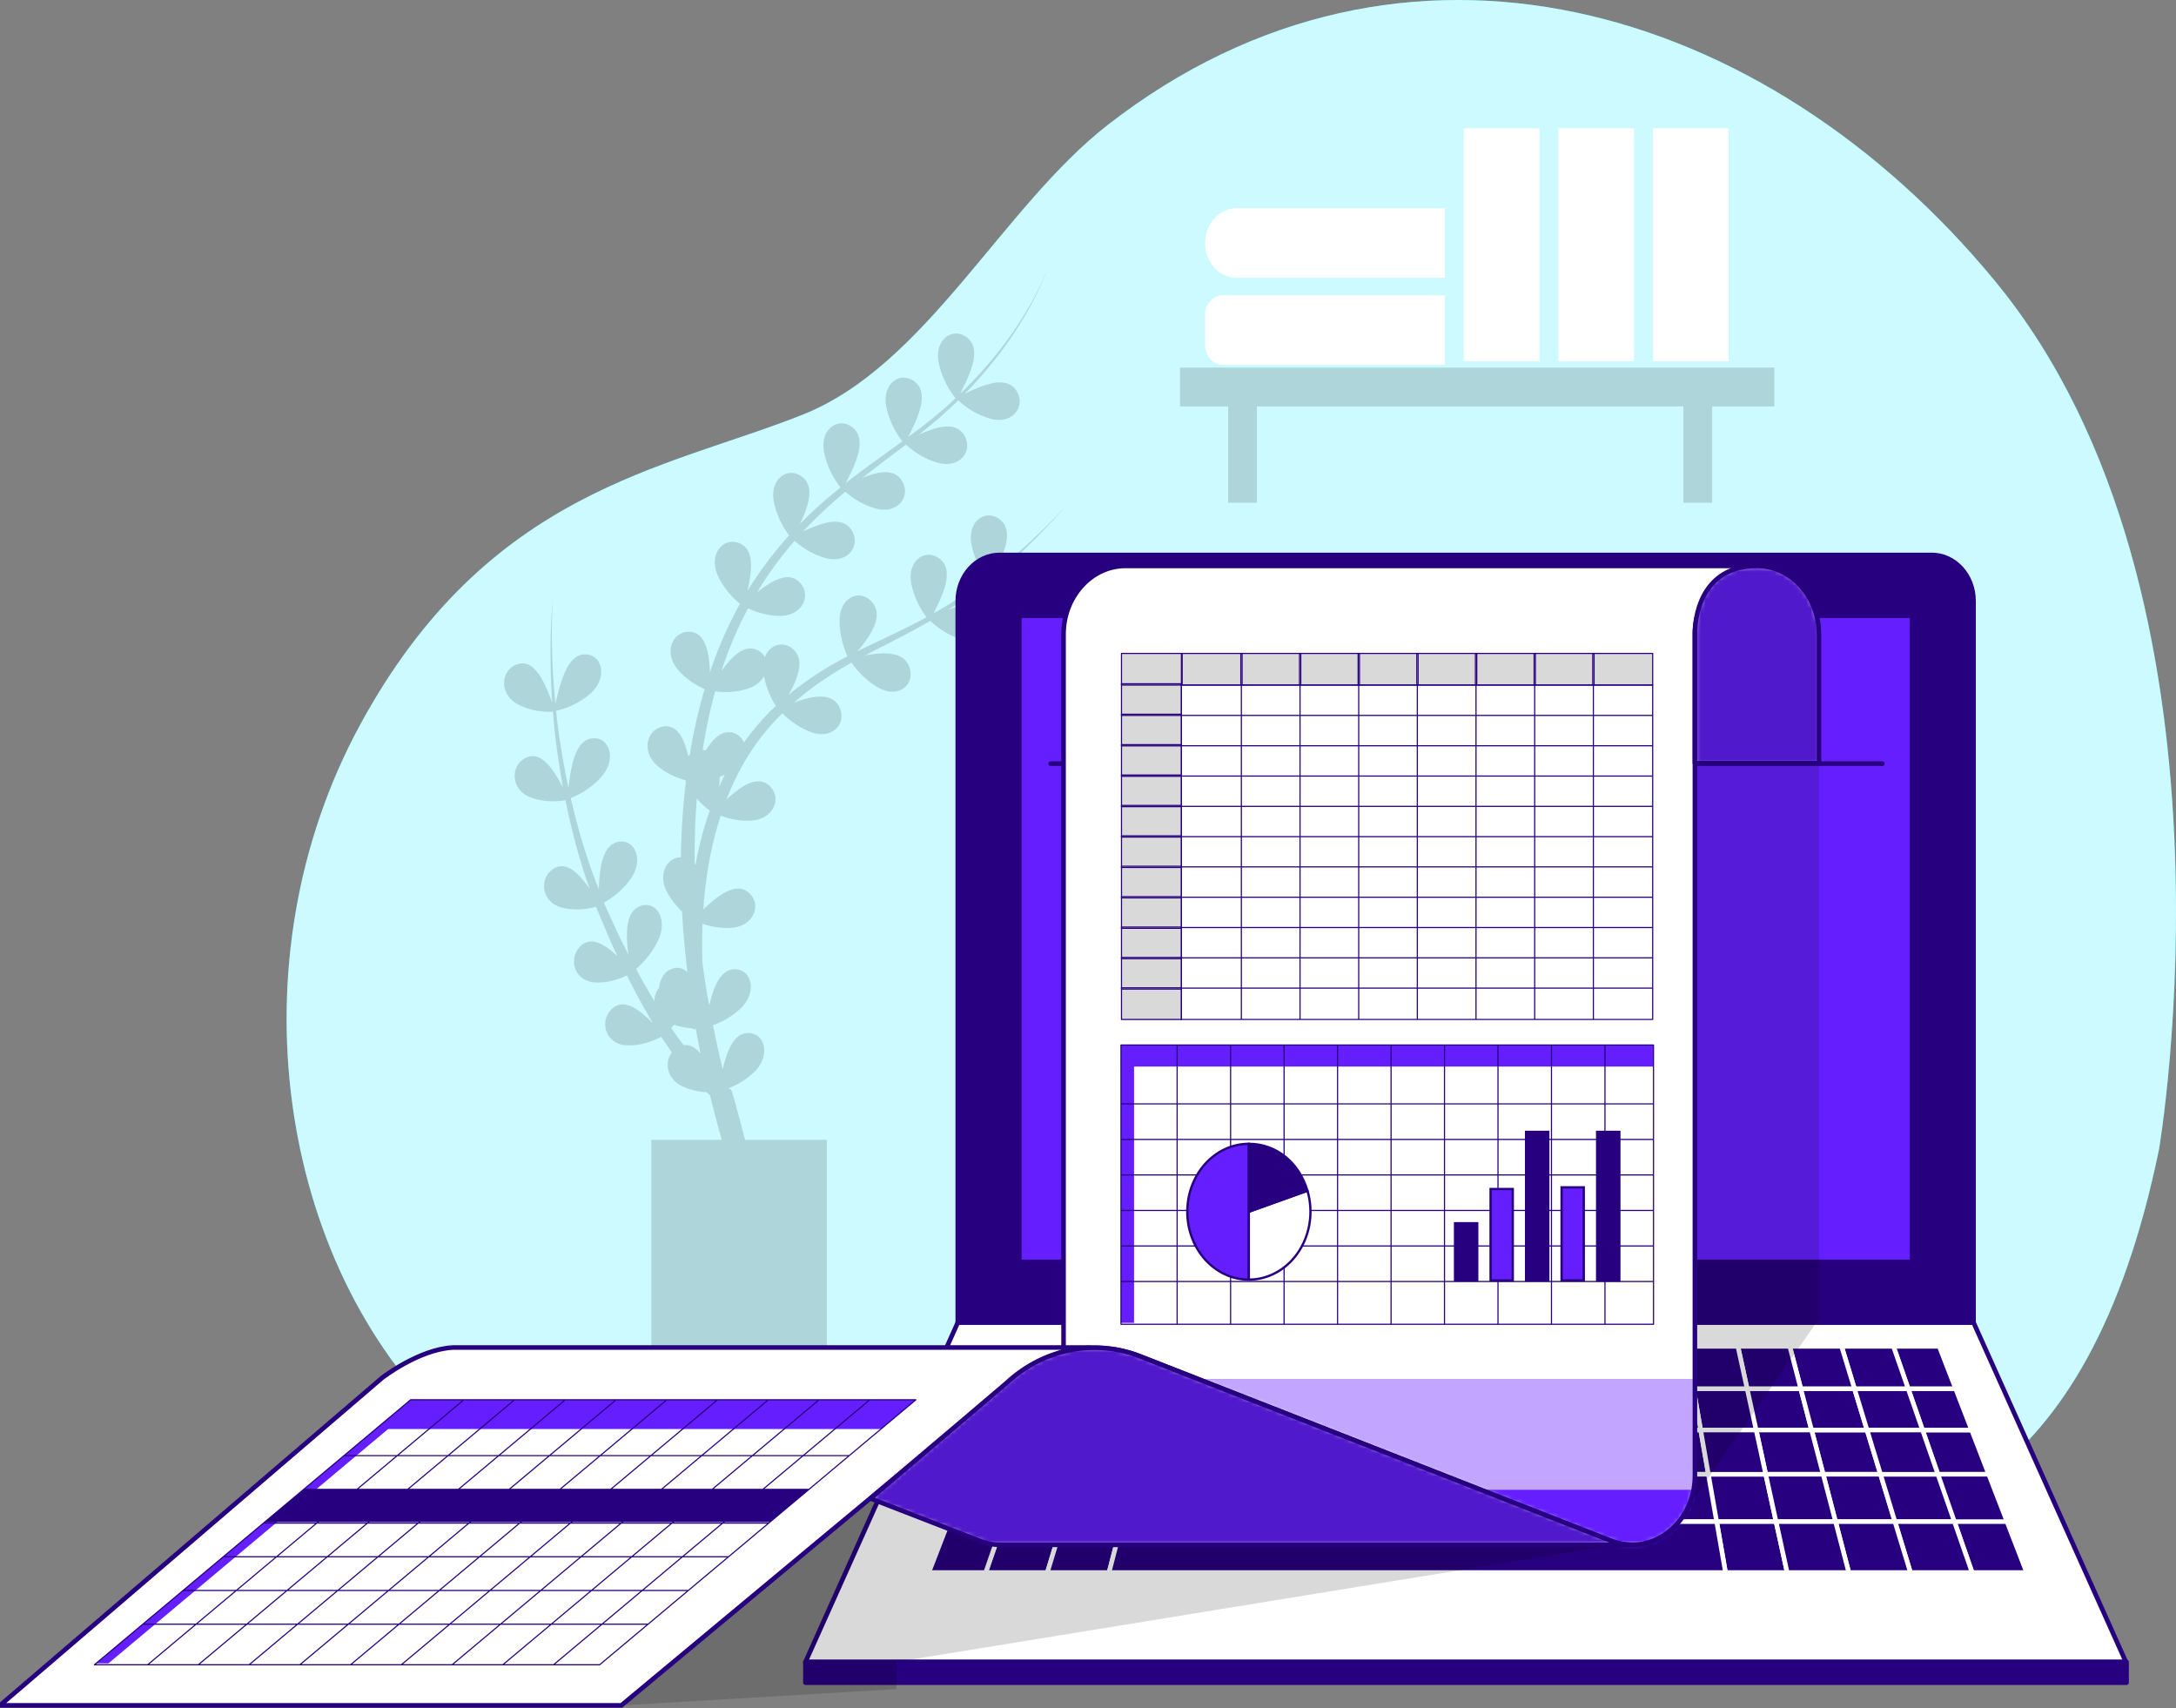 <svg xmlns="http://www.w3.org/2000/svg" width="474" height="372" fill="none" viewBox="0 0 474 372">
  <rect x="0" y="0" width="474" height="372" fill="#808080" stroke="none"/>
  <g clip-path="url(#a)">
    <path fill="#00E5FF" d="M470.282 250.428s20.741-120.755-35.752-189.271c-49.868-60.474-128.823-84-193.177-33.986-22.936 17.821-39.617 52.42-66.405 63.105-30.034 11.991-68.651 16.267-96.542 67.655-27.892 51.387-17.877 117.328 19.308 152.437 37.185 35.109 102.261.851 160.897-1.713 58.636-2.563 180.916 90.785 211.671-58.239v.012Z"/>
    <path fill="#fff" d="M470.282 250.428s20.741-120.755-35.752-189.271c-49.868-60.474-128.823-84-193.177-33.986-22.936 17.821-39.617 52.42-66.405 63.105-30.034 11.991-68.651 16.267-96.542 67.655-27.892 51.387-17.877 117.328 19.308 152.437 37.185 35.109 102.261.851 160.897-1.713 58.636-2.563 180.916 90.785 211.671-58.239v.012Z" opacity=".8"/>
    <path fill="#fff" d="M266.402 64.307h48.317v15.154h-48.317c-2.153 0-3.903-1.93-3.903-4.304v-6.554c0-2.374 1.75-4.304 3.903-4.304v.008Zm48.317-18.95H269.37c-3.797 0-6.871 3.39-6.871 7.578 0 4.187 3.074 7.577 6.871 7.577h45.349V45.357Zm20.613-17.425h-16.488v50.765h16.488V27.932Zm20.611 0h-16.489v50.765h16.489V27.932Zm20.614 0h-16.489v50.765h16.489V27.932Z"/>
    <path fill="#000" d="M386.509 80.057H257.028v8.458h10.508v20.977h6.255V88.515h92.912v20.977h6.254V88.515h13.552v-8.458Zm-164.679 43.4c-2.151.68-4.302 1.804-5.845 2.508a115.271 115.271 0 0 0 3.087-2.611c4.683-4.085 9.056-8.557 13.245-13.221-4.93 5.22-10.137 10.146-15.684 14.527.669-1.351 1.451-2.94 2.007-4.529.988-2.86 1.235-5.731-1.245-7.274-3.046-1.896-6.751.93-5.763 5.788.689 3.438 2.408 6.06 3.355 7.297-3.602 2.735-7.348 5.243-11.259 7.433l-.37.205c.71-1.419 1.574-3.144 2.181-4.88.988-2.86 1.235-5.731-1.245-7.275-3.046-1.895-6.751.931-5.763 5.788.68 3.359 2.347 5.947 3.304 7.229-4.683 2.542-9.519 4.699-14.336 7.048-.236.113-.473.238-.699.352.874-1.067 1.831-2.27 2.614-3.541 1.564-2.531 2.408-5.266.319-7.4-2.563-2.621-6.762-.828-6.834 4.143-.051 3.461 1.04 6.423 1.698 7.898-4.456 2.327-8.788 5.051-12.76 8.353a.995.995 0 0 0-.124.114c.525-.931 1.05-1.918 1.472-2.917 1.183-2.769 1.615-5.618-.752-7.354-2.15-1.577-4.836-.613-5.824 1.986a3.617 3.617 0 0 0-1.246-1.305c-2.387-1.521-4.733.125-6.74 2.451a28.466 28.466 0 0 0-1.492 1.907 85.552 85.552 0 0 1 5.824-13.698c1.472.703 4.014 1.657 7.009 1.657 4.754-.012 6.761-4.37 4.425-7.082-1.894-2.202-4.57-1.362-7.091.238a27.957 27.957 0 0 0-2.408 1.748c2.418-4.006 5.156-7.785 8.202-11.247 1.183 1.056 3.592 2.894 6.771 3.757 4.621 1.26 7.523-2.44 5.856-5.697-1.358-2.644-4.137-2.542-6.936-1.657-1.338.42-2.676 1.021-3.88 1.577a112.894 112.894 0 0 1 3.89-3.938 129.769 129.769 0 0 1 5.352-4.743c1.214 1.066 3.571 2.825 6.658 3.665 4.62 1.26 7.523-2.44 5.855-5.697-1.358-2.644-4.137-2.542-6.936-1.657-.658.204-1.307.454-1.945.726 2.408-1.895 4.858-3.745 7.307-5.595a172.19 172.19 0 0 0 2.264-1.713c1.08.999 3.591 3.053 7.008 3.983 4.621 1.26 7.523-2.44 5.856-5.697-1.359-2.644-4.137-2.542-6.937-1.657-1.101.352-2.202.817-3.221 1.283.474-.364.937-.738 1.4-1.112.854-.681 1.708-1.385 2.552-2.1 1.05-.863 2.027-1.827 3.046-2.735a38.632 38.632 0 0 0 1.688-1.6c1.06.987 3.592 3.075 7.049 4.017 4.621 1.26 7.523-2.44 5.856-5.697-1.359-2.644-4.137-2.542-6.936-1.657-1.595.5-3.19 1.26-4.549 1.895a93.014 93.014 0 0 0 5.434-6.037c.113-.136.226-.295.339-.431a78.127 78.127 0 0 0 2.182-2.78 83.655 83.655 0 0 0 2.398-3.36c3.077-4.642 5.886-9.567 7.759-14.946-1.976 5.333-4.867 10.18-8.016 14.719-3.201 4.528-6.813 8.682-10.703 12.472l-.432.409c.741-1.487 1.718-3.382 2.377-5.277.988-2.86 1.235-5.732-1.245-7.275-3.046-1.895-6.751.93-5.763 5.788.782 3.847 2.84 6.684 3.663 7.694-.308.296-.607.59-.926.874-.36.33-.73.67-1.091.988a88.79 88.79 0 0 1-1.852 1.577c-.329.272-.669.567-.998.84-.885.715-1.791 1.43-2.696 2.122-.433.33-.865.647-1.297.976-.494.363-.988.738-1.482 1.101.72-1.453 1.647-3.257 2.274-5.073.988-2.86 1.235-5.731-1.245-7.275-3.046-1.895-6.751.931-5.763 5.788.731 3.598 2.583 6.31 3.489 7.48-.36.26-.731.533-1.091.794-1.348.976-2.707 1.952-4.065 2.928-.268.193-.525.385-.792.567-.762.545-1.513 1.112-2.264 1.668-.33.239-.659.477-.978.727-1.06.794-2.11 1.6-3.149 2.428.731-1.475 1.677-3.302 2.315-5.152.988-2.86 1.235-5.731-1.245-7.275-3.046-1.895-6.751.931-5.763 5.788.751 3.7 2.686 6.469 3.561 7.57-1.77 1.43-3.52 2.905-5.218 4.449a136.81 136.81 0 0 0-3.663 3.541c.504-1.045 1.008-2.157 1.389-3.28.988-2.86 1.235-5.731-1.245-7.275-3.046-1.895-6.751.931-5.763 5.788.679 3.359 2.346 5.958 3.303 7.229-3.375 3.689-6.411 7.763-9.087 12.109.278-1.214.546-2.53.69-3.813.329-3.041-.062-5.89-2.81-6.73-3.375-1.021-6.339 2.701-4.332 7.15 1.42 3.132 3.643 5.209 4.837 6.174-2.635 4.721-4.806 9.726-6.545 14.912a34.524 34.524 0 0 0-.289-3.246c-.463-3.018-1.574-5.629-4.414-5.572-3.499.068-5.393 4.574-2.316 8.205 1.986 2.35 4.405 3.643 5.866 4.268a113.659 113.659 0 0 0-2.892 12.279c-.123.658-.216 1.316-.329 1.963-.134.125-.247.25-.36.398-.134-.568-.268-1.147-.443-1.691-.875-2.906-2.346-5.3-5.145-4.756-3.448.67-4.683 5.436-1.143 8.501 2.151 1.861 4.549 2.735 6.103 3.143.041.114.082.216.123.329-.38 3.121-.668 6.265-.843 9.409a161.422 161.422 0 0 0-.247 7.07c-2.985 0-5.094 3.597-3.036 7.524.957 1.816 2.181 3.235 3.283 4.279.247 4.426.648 8.852 1.183 13.244-.813-.829-1.945-1.181-3.19-.817-1.883.567-2.727 2.224-3.026 4.278a4.354 4.354 0 0 0-.988 2.837 139.038 139.038 0 0 1-3.993-7.036c1.256-1.067 3.294-3.11 4.755-6.117 2.243-4.63-.288-8.636-3.561-7.66-2.665.794-3.252 3.79-3.169 7.002.03 1.214.164 2.463.308 3.631-.463-.885-.916-1.781-1.368-2.678-1.153-2.258-2.131-4.596-3.211-6.9a20.453 20.453 0 0 1-.741-1.714c1.41-.794 3.766-2.372 5.701-5.027 2.995-4.086 1.184-8.546-2.192-8.262-2.748.238-3.838 3.053-4.301 6.23-.206 1.385-.289 2.849-.33 4.177l-.977-2.497c-2.1-5.652-3.788-11.474-5.136-17.398 1.369-.533 4.178-1.861 6.607-4.562 3.345-3.722 1.955-8.364-1.43-8.455-2.758-.068-4.096 2.61-4.847 5.72-.412 1.691-.638 3.495-.834 5.062a173.208 173.208 0 0 1-1.873-10.294c-.36-2.145-.586-4.312-.833-6.48 1.276-.272 4.445-1.146 7.368-3.643 3.756-3.223 2.923-8.024-.422-8.591-2.727-.465-4.374 2.009-5.475 4.982-.72 1.941-1.214 4.086-1.626 5.777-.206-2.508-.442-5.017-.556-7.547-.246-5.198-.329-10.419.052-15.616-.525 5.186-.597 10.418-.494 15.638.031 2.406.185 4.801.319 7.207-.566-1.464-1.225-3.212-2.058-4.755-1.42-2.633-3.324-4.619-5.948-3.428-3.232 1.464-3.52 6.412.545 8.58 3.128 1.657 6.319 1.68 7.626 1.6.185 2.145.35 4.29.648 6.424.412 3.382.926 6.752 1.544 10.112-.649-1.203-1.379-2.531-2.213-3.7-1.719-2.406-3.828-4.108-6.298-2.554-3.036 1.918-2.737 6.866 1.544 8.421 3.097 1.124 6.082.817 7.502.556 1.194 5.981 2.727 11.894 4.682 17.648l.618 1.725a28.702 28.702 0 0 0-1.781-2.315c-1.924-2.202-4.188-3.666-6.504-1.839-2.85 2.247-2.099 7.138 2.306 8.217 3.066.749 5.907.181 7.347-.239.216.59.433 1.18.69 1.748 1.029 2.372 1.976 4.8 3.067 7.127.308.67.627 1.328.946 1.986a26.448 26.448 0 0 0-1.687-1.475c-2.275-1.759-4.734-2.735-6.7-.466-2.418 2.792-.844 7.445 3.653 7.593 2.83.091 5.3-.829 6.741-1.532 1.286 2.576 2.614 5.118 4.055 7.615.535.953 1.091 1.895 1.646 2.837-.802-.806-1.677-1.646-2.593-2.349-2.264-1.759-4.734-2.735-6.7-.466-2.418 2.792-.843 7.445 3.654 7.593 3.344.113 6.185-1.203 7.43-1.884a74.954 74.954 0 0 0 2.315 3.416c-1.677 2.145-1.132 5.788 2.275 7.388 1.883.885 3.756 1.203 5.258 1.282.206.182.422.364.649.545l.113.091c.782 3.268 1.657 6.514 2.552 9.737h-15.334v53.465h38.231v-53.465h-17.813c-1.534-5.776-2.82-10.804-3.067-10.951l-.545-.273c1.523-.59 3.591-1.645 5.505-3.45 3.623-3.404 2.594-8.16-.772-8.557-2.737-.329-4.281 2.225-5.268 5.243a34.35 34.35 0 0 0-.721 2.633c-.195-.806-.391-1.611-.576-2.417a239.267 239.267 0 0 1-1.544-7.184c1.554-.556 3.849-1.623 5.959-3.609 3.622-3.404 2.593-8.16-.772-8.557-2.738-.329-4.281 2.225-5.269 5.243a30.2 30.2 0 0 0-.731 2.679 220.013 220.013 0 0 1-.905-5.266c-.196-1.305-.381-2.61-.566-3.927a112.06 112.06 0 0 1-.072-5.595c.01-1.033.041-2.054.082-3.075 1.544.533 3.787 1.066 6.329.885 4.744-.341 6.504-4.823 4.024-7.377-2.017-2.077-4.642-1.044-7.07.726-1.101.806-2.161 1.76-3.118 2.656.298-4.381.874-8.727 1.79-12.994a76.219 76.219 0 0 1 1.997-7.434c1.533.579 3.982 1.26 6.792 1.056 4.744-.341 6.504-4.824 4.023-7.377-2.017-2.077-4.641-1.044-7.069.726a30.825 30.825 0 0 0-2.491 2.077c.926-2.372 1.976-4.687 3.19-6.889a50.063 50.063 0 0 1 8.995-11.893c1.163 1.18 3.355 3.053 6.308 4.119 4.518 1.635 7.667-1.815 6.216-5.197-1.173-2.747-3.952-2.872-6.803-2.225-1.08.25-2.181.602-3.2.976.021-.022.041-.045.072-.057 3.839-3.381 8.068-6.185 12.483-8.647.916 1.327 2.871 3.767 5.825 5.436 4.229 2.406 7.831-.443 6.895-4.029-.762-2.928-3.489-3.53-6.401-3.393-1.143.056-2.306.227-3.407.42 4.693-2.452 9.499-4.767 14.12-7.468h.01s.062-.045.103-.068c.957.919 3.56 3.166 7.183 4.142 4.62 1.26 7.523-2.44 5.855-5.697-1.358-2.644-4.137-2.542-6.936-1.657-.782.25-1.564.556-2.315.885a107.02 107.02 0 0 0 8.974-6.457c.154.182.247.284.247.284a.455.455 0 0 0 .051-.125c.916.885 3.55 3.189 7.235 4.199 4.62 1.26 7.522-2.44 5.855-5.697-1.358-2.645-4.137-2.542-6.936-1.657l-.031.023ZM148.929 227.65a81.37 81.37 0 0 1-2.727-3.779c.216-.216.442-.443.679-.692 1.451.51 2.84.726 4.013.783l.031.238.638-.136c.33 1.816.679 3.62 1.04 5.425-1.04-1.249-2.254-2.043-3.674-1.85v.011Zm3.406-43.296a91.821 91.821 0 0 0-.854 4.075 3.107 3.107 0 0 0-.165-.239c-.031-2.792.011-5.595.114-8.387.072-1.952.205-3.904.36-5.856a18.04 18.04 0 0 0 2.819 2.588 76.788 76.788 0 0 0-2.274 7.819Zm4.281-12.881c.062-.51.113-1.021.134-1.532.01-.261.021-.51.021-.771.37-.125.751-.273 1.132-.443a66.166 66.166 0 0 0-1.297 2.746h.01Zm5.434-9.726a3.492 3.492 0 0 0-1.914-1.974c-2.573-1.101-4.662.919-6.319 3.563a.85.85 0 0 0-.072.125c-.062-.011-.113-.034-.165-.045a2.803 2.803 0 0 0-.525-.08c.021-.159.042-.317.073-.476.668-4.143 1.543-8.262 2.665-12.291 1.595.216 4.271.34 7.142-.602 1.667-.544 2.83-1.543 3.499-2.678.545 2.894 1.78 5.198 2.573 6.458a50.82 50.82 0 0 0-6.947 8h-.01Z" opacity=".15"/>
    <path fill="#27007F" stroke="#27007F" stroke-linecap="round" stroke-linejoin="round" d="M217.737 120.865h203.058c5.026 0 9.104 4.497 9.104 10.04v157.157H208.633V130.905c0-5.543 4.078-10.04 9.104-10.04Z"/>
    <path fill="#fff" stroke="#27007F" stroke-linecap="round" stroke-linejoin="round" d="M463.092 361.98H175.449l33.183-73.918h221.277l33.183 73.918Z"/>
    <path fill="#651FFF" stroke="#27007F" stroke-linecap="round" stroke-linejoin="round" d="M416.511 134.105H222.042v140.718h194.469V134.105Z"/>
    <path fill="#27007F" stroke="#fff" stroke-linecap="round" stroke-linejoin="round" d="m310.042 311.452.388-9.007h-11.696l-.777 9.007h12.085Zm24.171 0-.4-9.007h-11.697l.012 9.007h12.085Zm62.928 9.636h12.496l-2.936-9.637h-12.085l2.525 9.637Z"/>
    <path fill="#27007F" stroke="#fff" stroke-linecap="round" stroke-linejoin="round" d="m297.958 311.452.777-9.007h-11.697l-1.165 9.007h12.085Zm-24.159 0 1.553-9.007h-11.696l-1.942 9.007h12.085Zm108.742 0-1.964-9.007H368.88l1.576 9.007h12.085Zm12.074 0-2.353-9.007h-11.685l1.965 9.007h12.073Zm-132.902 0 1.942-9.007H251.97l-2.342 9.007h12.085Zm84.573 0-.788-9.007h-11.686l.4 9.007h12.074Z"/>
    <path fill="#27007F" stroke="#fff" stroke-linecap="round" stroke-linejoin="round" d="m406.7 311.452-2.742-9.007h-11.696l2.353 9.007H406.7Zm-36.244 0-1.576-9.007h-11.686l1.177 9.007h12.085Z"/>
    <path fill="#27007F" stroke="#fff" stroke-linecap="round" stroke-linejoin="round" d="m358.371 311.452-1.176-9.007h-11.697l.788 9.007h12.085Zm-36.243 0-.011-9.007h-11.686l-.388 9.007h12.085Zm-84.584-.001h-12.073l-3.347 9.637h12.508l2.912-9.637Z"/>
    <path fill="#27007F" stroke="#fff" stroke-linecap="round" stroke-linejoin="round" d="M240.274 302.445h-11.685l-3.118 9.007h12.073l2.73-9.007Z"/>
    <path fill="#27007F" stroke="#fff" stroke-linecap="round" stroke-linejoin="round" d="m249.629 311.452 2.342-9.007h-11.697l-2.73 9.007h12.085Zm-31.081 19.954-3.838 11.085h13.433l3.358-11.085h-12.953Zm16.083-10.318h-12.508l-3.575 10.317h12.953l3.13-10.317Z"/>
    <path fill="#27007F" stroke="#fff" stroke-linecap="round" stroke-linejoin="round" d="m231.501 331.406-3.358 11.085h13.433l2.878-11.085h-12.953Zm54.371-19.954 1.166-9.007h-11.686l-1.553 9.007h12.073Z"/>
    <path fill="#27007F" stroke="#fff" stroke-linecap="round" stroke-linejoin="round" d="m284.627 321.088 1.245-9.637h-12.073l-1.668 9.637h12.496Zm-12.496 0 1.668-9.637h-12.085l-2.079 9.637h12.496Zm25.005 0 .822-9.637h-12.085l-1.245 9.637h12.508Zm-47.507-9.637h-12.085l-2.913 9.637h12.496l2.502-9.637Zm150.207 19.954h12.942l-3.141-10.317h-12.496l2.695 10.317Z"/>
    <path fill="#27007F" stroke="#fff" stroke-linecap="round" stroke-linejoin="round" d="m259.635 321.088 2.079-9.637h-12.086l-2.501 9.637h12.508Zm-25.003 0-3.13 10.317h12.953l2.673-10.317h-12.496Zm137.503 0-1.679-9.637h-12.085l1.268 9.637h12.496Z"/>
    <path fill="#27007F" stroke="#fff" stroke-linecap="round" stroke-linejoin="round" d="m359.639 321.088-1.268-9.637h-12.085l.845 9.637h12.508Zm37.502 0-2.524-9.637h-12.074l2.09 9.637h12.508Zm-75.012 0v-9.637h-12.085l-.411 9.637h12.496Zm25.002 0-.845-9.637h-12.074l.423 9.637h12.496Z"/>
    <path fill="#27007F" stroke="#fff" stroke-linecap="round" stroke-linejoin="round" d="m334.636 321.088-.423-9.637h-12.085v9.637h12.508Zm-25.004 0 .411-9.637h-12.085l-.822 9.637h12.496Zm37.499 0 .902 10.317h12.953l-1.347-10.317h-12.508Zm12.508 0 1.348 10.317h12.953l-1.805-10.317h-12.496Zm-112.512 0-2.673 10.317h12.942l2.239-10.317h-12.508Zm125.009 0 1.804 10.317h12.942l-2.25-10.317h-12.496Zm-50.008 0 .011 10.317h12.954l-.457-10.317h-12.508Z"/>
    <path fill="#27007F" stroke="#fff" stroke-linecap="round" stroke-linejoin="round" d="m384.632 321.088 2.25 10.317h12.953l-2.695-10.317h-12.508Zm-49.998 0 .457 10.317h12.941l-.902-10.317h-12.496Zm-62.502 0-1.782 10.317h12.941l1.337-10.317h-12.496Zm-12.498 0-2.238 10.317h12.953l1.782-10.317h-12.497Zm49.997 0-.434 10.317h12.942l-.011-10.317h-12.497Z"/>
    <path fill="#27007F" stroke="#fff" stroke-linecap="round" stroke-linejoin="round" d="m297.135 321.088-.891 10.317h12.953l.434-10.317h-12.496Zm-12.509 0-1.336 10.317h12.953l.891-10.317h-12.508Zm100.005 0-2.09-9.637h-12.085l1.679 9.637h12.496Zm-144.358-18.643 2.799-9.22h-11.297l-3.187 9.22h11.685Zm-11.685 0h-10.795l-3.483 9.007h11.159l3.119-9.007Z"/>
    <path fill="#27007F" stroke="#fff" stroke-linecap="round" stroke-linejoin="round" d="M231.774 293.225h-10.417l-3.564 9.22h10.794l3.187-9.22Zm-6.304 18.226h-11.16l-3.724 9.637h11.537l3.347-9.637Zm-3.346 9.637h-11.537l-3.986 10.317h11.948l3.575-10.317Zm-3.576 10.318H206.6l-4.284 11.085h12.394l3.838-11.085Zm200.236-19.955 3.347 9.637h11.068l-3.723-9.637h-10.692Z"/>
    <path fill="#27007F" stroke="#fff" stroke-linecap="round" stroke-linejoin="round" d="M425.731 331.405h11.457l-3.987-10.317h-11.068l3.598 10.317Zm3.859 11.086h11.88l-4.284-11.085h-11.457l3.861 11.085Zm-95.777-40.046-.412-9.22h-11.297l.012 9.22h11.697Zm84.972 9.007h10.692l-3.484-9.007h-10.338l3.13 9.007Zm-6.008 19.953h12.953l-3.598-10.317h-12.496l3.141 10.317Zm-160.808-28.96 2.387-9.22h-11.285l-2.799 9.22h11.697Z"/>
    <path fill="#27007F" stroke="#fff" stroke-linecap="round" stroke-linejoin="round" d="m403.959 302.445 2.741 9.007h12.085l-3.129-9.007h-11.697Zm22.033 0-3.563-9.22h-9.984l3.21 9.22h10.337Z"/>
    <path fill="#27007F" stroke="#fff" stroke-linecap="round" stroke-linejoin="round" d="m415.655 302.445-3.21-9.22h-11.297l2.81 9.22h11.697Zm-41.715 28.961 1.931 11.085h13.433l-2.422-11.085H373.94Zm42.218 11.085h13.433l-3.86-11.085h-12.954l3.381 11.085Z"/>
    <path fill="#27007F" stroke="#fff" stroke-linecap="round" stroke-linejoin="round" d="m403.96 302.445-2.81-9.22h-11.286l2.399 9.22h11.697Zm-4.125 28.961 2.89 11.085h13.433l-3.381-11.085h-12.942Z"/>
    <path fill="#27007F" stroke="#fff" stroke-linecap="round" stroke-linejoin="round" d="m386.883 331.406 2.421 11.085h13.422l-2.89-11.085h-12.953Zm22.753-10.318h12.496l-3.347-9.637H406.7l2.936 9.637Zm-110.902-18.643.788-9.22h-11.286l-1.199 9.22h11.697Zm93.528 0-2.399-9.22h-11.297l2.011 9.22h11.685Z"/>
    <path fill="#27007F" stroke="#fff" stroke-linecap="round" stroke-linejoin="round" d="m287.039 302.445 1.199-9.22h-11.297l-1.587 9.22h11.685Zm35.077 0-.011-9.22h-11.286l-.388 9.22h11.685Zm-46.764 0 1.588-9.22h-11.286l-1.999 9.22h11.697Z"/>
    <path fill="#27007F" stroke="#fff" stroke-linecap="round" stroke-linejoin="round" d="m263.656 302.445 1.999-9.22h-11.297l-2.387 9.22h11.685Zm46.775 0 .388-9.22h-11.296l-.789 9.22h11.697Zm70.146 0-2.011-9.22H367.27l1.61 9.22h11.697Z"/>
    <path fill="#27007F" stroke="#fff" stroke-linecap="round" stroke-linejoin="round" d="m368.88 302.445-1.61-9.22h-11.286l1.211 9.22h11.685Zm-23.382 0-.811-9.22h-11.286l.412 9.22h11.685Zm28.443 28.961H244.455l-2.879 11.085h134.295l-1.93-11.085Z"/>
    <path fill="#27007F" stroke="#fff" stroke-linecap="round" stroke-linejoin="round" d="m357.194 302.445-1.211-9.22h-11.296l.811 9.22h11.696Z"/>
    <path fill="#27007F" stroke="#27007F" stroke-linecap="round" stroke-linejoin="round" d="M463.229 361.979h-287.78v4.497h287.78v-4.497Z"/>
    <path fill="#000" d="M396.214 166.203v121.041l-31.903 45.865-5.357 2.217-163.663 26.629v5.921l-59.945 3.552V306.48h102.197V165.623l158.671.58Z" opacity=".15"/>
    <path fill="#fff" stroke="#27007F" stroke-linecap="round" stroke-linejoin="round" d="M98.588 293.49c-7.367.403-15.352 6.601-15.352 6.601L0 371.426h135.346s85.486-71.133 88.033-73.174c4.044-3.237 12.086-4.875 12.086-4.875l-3.804.101H98.588v.012Z"/>
    <path stroke="#27007F" stroke-linecap="round" stroke-linejoin="round" d="M410.035 166.312H228.862"/>
    <path fill="#fff" d="M382.714 123.258c-7.47 0-13.513 6.663-13.513 14.902v183.181c0 8.642-6.419 15.116-13.672 15.116-1.52 0-3.073-.277-4.615-.882L248.431 295.43a27.256 27.256 0 0 0-16.757-1.046V138.16c0-4.119 1.519-7.835 3.963-10.531 2.445-2.708 5.826-4.371 9.561-4.371h137.528-.012Z"/>
    <mask id="b" width="152" height="214" x="231" y="123" maskUnits="userSpaceOnUse" style="mask-type:luminance">
      <path fill="#fff" d="M382.716 123.256c-7.47 0-13.513 6.664-13.513 14.902v183.181c0 8.642-6.419 15.116-13.672 15.116-1.52 0-3.073-.277-4.615-.881l-102.483-40.146a27.256 27.256 0 0 0-16.757-1.046V138.158c0-4.119 1.519-7.835 3.963-10.531 2.445-2.708 5.826-4.371 9.561-4.371h137.528-.012Z"/>
    </mask>
    <g mask="url(#b)">
      <path fill="#651FFF" d="m261.021 300.352 89.895 35.208c1.542.605 3.096.882 4.615.882 7.253 0 13.673-6.475 13.673-15.116V300.34H261.021v.012Z"/>
      <path fill="#fff" d="m261.021 300.352 89.895 35.208c1.542.605 3.096.882 4.615.882 7.253 0 13.673-6.475 13.673-15.116V300.34H261.021v.012Z" opacity=".6"/>
      <path fill="#651FFF" d="m261.021 324.475 89.895 35.208c1.542.605 3.096.882 4.615.882 7.253 0 13.673-6.475 13.673-15.116v-20.986H261.021v.012Z"/>
    </g>
    <path stroke="#27007F" stroke-linecap="round" stroke-linejoin="round" d="M382.714 123.258c-7.47 0-13.513 6.663-13.513 14.902v183.181c0 8.642-6.419 15.116-13.672 15.116-1.52 0-3.073-.277-4.615-.882L248.431 295.43a27.256 27.256 0 0 0-16.757-1.046V138.16c0-4.119 1.519-7.835 3.963-10.531 2.445-2.708 5.826-4.371 9.561-4.371h137.528-.012Zm-145.215 170.23h-5.837"/>
    <path fill="#fff" d="M355.517 336.459H217.989c-1.507 0-3.061-.277-4.603-.882l-23.747-9.208 29.527-25.08c3.678-3.426 7.961-5.744 12.485-6.903a27.256 27.256 0 0 1 16.757 1.046l102.483 40.145c1.542.605 3.095.882 4.615.882h.011Z"/>
    <mask id="c" width="167" height="44" x="189" y="293" maskUnits="userSpaceOnUse" style="mask-type:luminance">
      <path fill="#fff" d="M355.518 336.461H217.99c-1.507 0-3.061-.277-4.603-.882l-23.747-9.208 29.527-25.08c3.678-3.426 7.961-5.744 12.485-6.903a27.256 27.256 0 0 1 16.757 1.046l102.483 40.145c1.542.605 3.095.882 4.615.882h.011Z"/>
    </mask>
    <g mask="url(#c)">
      <path fill="#651FFF" d="M355.518 336.461H217.99a12.56 12.56 0 0 1-4.603-.882L188.2 325.88l30.978-24.589c3.678-3.426 7.962-5.744 12.485-6.903a27.256 27.256 0 0 1 16.757 1.046l102.483 40.145c1.542.605 3.096.882 4.615.882Z"/>
      <path fill="#000" d="M355.518 336.461H217.99a12.56 12.56 0 0 1-4.603-.882L188.2 325.88l30.978-24.589c3.678-3.426 7.962-5.744 12.485-6.903a27.256 27.256 0 0 1 16.757 1.046l102.483 40.145c1.542.605 3.096.882 4.615.882Z" opacity=".2"/>
    </g>
    <path stroke="#27007F" stroke-linecap="round" stroke-linejoin="round" d="M355.517 336.459H217.989c-1.507 0-3.061-.277-4.603-.882l-23.747-9.208 29.527-25.08c3.678-3.426 7.961-5.744 12.485-6.903a27.256 27.256 0 0 1 16.757 1.046l102.483 40.145c1.542.605 3.095.882 4.615.882h.011Zm-137.527-.002h-.299m138.09 0h-.263"/>
    <path fill="#fff" d="M392.262 127.629c-2.444-2.708-5.814-4.371-9.549-4.371-14.072 0-13.513 14.902-13.513 14.902v28.053h27.026V138.16c0-4.119-1.519-7.835-3.964-10.531Z"/>
    <mask id="d" width="28" height="44" x="369" y="123" maskUnits="userSpaceOnUse" style="mask-type:luminance">
      <path fill="#fff" d="M392.263 127.627c-2.444-2.708-5.814-4.371-9.549-4.371-14.072 0-13.513 14.902-13.513 14.902v28.053h27.026v-28.053c0-4.119-1.519-7.835-3.964-10.531Z"/>
    </mask>
    <g mask="url(#d)">
      <path fill="#651FFF" d="M392.263 127.627c-2.444-2.708-5.814-4.371-9.549-4.371-14.072 0-13.513 14.902-13.513 14.902v28.053h27.026v-28.053c0-4.119-1.519-7.835-3.964-10.531Z"/>
      <path fill="#000" d="M392.263 127.627c-2.444-2.708-5.814-4.371-9.549-4.371-14.072 0-13.513 14.902-13.513 14.902v28.053h27.026v-28.053c0-4.119-1.519-7.835-3.964-10.531Z" opacity=".2"/>
    </g>
    <path stroke="#27007F" stroke-linecap="round" stroke-linejoin="round" d="M392.262 127.629c-2.444-2.708-5.814-4.371-9.549-4.371-14.072 0-13.513 14.902-13.513 14.902v28.053h27.026V138.16c0-4.119-1.519-7.835-3.964-10.531Z"/>
    <path fill="#000" d="M244.295 148.928v73.111h13.056v-79.725h-13.056v6.614Zm102.941-6.614h-89.724v6.878h102.506v-6.878h-12.782Z" opacity=".15"/>
    <path stroke="#27007F" stroke-linecap="round" stroke-linejoin="round" stroke-width=".25" d="M257.351 142.314h-13.056v6.891h13.056v-6.891Z"/>
    <path stroke="#27007F" stroke-linecap="round" stroke-linejoin="round" stroke-width=".25" d="M257.351 148.928h-13.056v6.89h13.056v-6.89Z"/>
    <path stroke="#27007F" stroke-linecap="round" stroke-linejoin="round" stroke-width=".25" d="M257.351 155.555h-13.056v6.89h13.056v-6.89Z"/>
    <path stroke="#27007F" stroke-linecap="round" stroke-linejoin="round" stroke-width=".25" d="M257.351 162.18h-13.056v6.89h13.056v-6.89Z"/>
    <path stroke="#27007F" stroke-linecap="round" stroke-linejoin="round" stroke-width=".25" d="M257.351 168.793h-13.056v6.89h13.056v-6.89Z"/>
    <path stroke="#27007F" stroke-linecap="round" stroke-linejoin="round" stroke-width=".25" d="M257.351 175.418h-13.056v6.89h13.056v-6.89Z"/>
    <path stroke="#27007F" stroke-linecap="round" stroke-linejoin="round" stroke-width=".25" d="M257.351 182.043h-13.056v6.89h13.056v-6.89Z"/>
    <path stroke="#27007F" stroke-linecap="round" stroke-linejoin="round" stroke-width=".25" d="M257.351 188.658h-13.056v6.891h13.056v-6.891Z"/>
    <path stroke="#27007F" stroke-linecap="round" stroke-linejoin="round" stroke-width=".25" d="M257.351 195.283h-13.056v6.891h13.056v-6.891Z"/>
    <path stroke="#27007F" stroke-linecap="round" stroke-linejoin="round" stroke-width=".25" d="M257.351 201.91h-13.056v6.891h13.056v-6.891Z"/>
    <path stroke="#27007F" stroke-linecap="round" stroke-linejoin="round" stroke-width=".25" d="M257.351 208.523h-13.056v6.891h13.056v-6.891Z"/>
    <path stroke="#27007F" stroke-linecap="round" stroke-linejoin="round" stroke-width=".25" d="M257.351 215.148h-13.056v6.891h13.056v-6.891Zm13.217-72.834h-13.056v6.891h13.056v-6.891Z"/>
    <path stroke="#27007F" stroke-linecap="round" stroke-linejoin="round" stroke-width=".25" d="M283.349 142.314h-13.056v6.891h13.056v-6.891Z"/>
    <path stroke="#27007F" stroke-linecap="round" stroke-linejoin="round" stroke-width=".25" d="M296.131 142.314h-13.056v6.891h13.056v-6.891Z"/>
    <path stroke="#27007F" stroke-linecap="round" stroke-linejoin="round" stroke-width=".25" d="M308.902 142.314h-13.056v6.891h13.056v-6.891Z"/>
    <path stroke="#27007F" stroke-linecap="round" stroke-linejoin="round" stroke-width=".25" d="M321.682 142.314h-13.056v6.891h13.056v-6.891Z"/>
    <path stroke="#27007F" stroke-linecap="round" stroke-linejoin="round" stroke-width=".25" d="M334.452 142.314h-13.056v6.891h13.056v-6.891Z"/>
    <path stroke="#27007F" stroke-linecap="round" stroke-linejoin="round" stroke-width=".25" d="M347.235 142.314h-13.056v6.891h13.056v-6.891Z"/>
    <path stroke="#27007F" stroke-linecap="round" stroke-linejoin="round" stroke-width=".25" d="M360.005 142.314h-13.056v6.891h13.056v-6.891Z"/>
    <path stroke="#27007F" stroke-linecap="round" stroke-linejoin="round" stroke-width=".25" d="M360.005 149.193H257.351v72.835h102.654v-72.835Zm-89.599 0v72.822m12.782-72.822v72.822m12.782-72.822v72.822m12.77-72.822v72.822m12.781-72.822v72.822m12.784-72.822v72.822m12.781-72.822v72.822m-89.735-66.197h102.586m-102.586 6.602h102.586m-102.586 6.6h102.586m-102.586 6.601h102.586m-102.586 6.602h102.586m-102.586 6.586h102.586m-102.586 6.603h102.586m-102.586 6.6h102.586m-102.586 6.599h102.586m-102.586 6.602h102.586"/>
    <path fill="#651FFF" d="M191.911 311.237H81.855l7.596-6.374h110.056l-7.596 6.374Z"/>
    <path fill="#651FFF" d="M23.61 362.279h-2.707l68.547-57.416h2.707l-68.546 57.416Z"/>
    <path fill="#27007F" d="M167.66 331.505H57.604l8.6-7.105h110.057l-8.601 7.105Z"/>
    <path stroke="#27007F" stroke-linecap="round" stroke-linejoin="round" stroke-width=".25" d="M130.617 362.581H20.561l68.889-57.718h110.056l-68.889 57.718Zm-29.824-57.503L32.2 362.544m79.649-57.466-68.604 57.466m79.65-57.466-68.592 57.466m79.649-57.466-68.593 57.466m79.65-57.466-68.604 57.466m79.649-57.466-68.592 57.466m79.651-57.466L98.52 362.544m79.649-57.466-68.604 57.466m79.65-57.466-68.593 57.466m-45.508-45.513H184.84m-118.487 7.344H176.08m-118.488 7.346h109.725m-118.497 7.33h109.737m-118.498 7.344h109.725M31.298 353.74h109.725"/>
    <path fill="#651FFF" d="M360.186 227.594H244.19v4.698h115.996v-4.698Z"/>
    <path fill="#651FFF" d="M247.035 227.594h-2.845v60.514h2.845v-60.514Z"/>
    <path stroke="#27007F" stroke-linecap="round" stroke-linejoin="round" stroke-width=".25" d="M360.186 227.594H244.19v60.829h115.996v-60.829Zm-103.773.226v60.565m11.65-60.565v60.565m11.652-60.565v60.565m11.65-60.565v60.565m11.652-60.565v60.565m11.639-60.565v60.565m11.652-60.565v60.565m11.65-60.565v60.565m11.651-60.565v60.565m-105.224-47.967h115.653m-115.653 7.746h115.653m-115.653 7.734h115.653m-115.653 7.735h115.653m-115.653 7.734h115.653m-115.653 7.735h115.653"/>
    <path fill="#27007F" stroke="#27007F" stroke-miterlimit="10" stroke-width=".5" d="M321.785 266.418h-4.832v12.446h4.832v-12.446Z"/>
    <path fill="#651FFF" stroke="#27007F" stroke-miterlimit="10" stroke-width=".5" d="M329.529 258.961h-4.832v19.915h4.832v-19.915Z"/>
    <path fill="#27007F" stroke="#27007F" stroke-miterlimit="10" stroke-width=".5" d="M337.262 246.516h-4.831v32.361h4.831v-32.361Z"/>
    <path fill="#651FFF" stroke="#27007F" stroke-miterlimit="10" stroke-width=".5" d="M344.996 258.596h-4.832v20.268h4.832v-20.268Z"/>
    <path fill="#27007F" stroke="#27007F" stroke-miterlimit="10" stroke-width=".5" d="M352.741 246.516h-4.832v32.361h4.832v-32.361Z"/>
    <path fill="#651FFF" stroke="#27007F" stroke-miterlimit="10" stroke-width=".5" d="M272.039 263.91v14.788c-7.402 0-13.41-6.626-13.41-14.788 0-8.163 6.008-14.789 13.41-14.789v14.789Z"/>
    <path fill="#fff" stroke="#27007F" stroke-miterlimit="10" stroke-width=".5" d="m272.039 263.909 12.759-4.573c2.285 7.772-1.565 16.111-8.613 18.63a11.662 11.662 0 0 1-4.146.718v-14.788.013Z"/>
    <path fill="#27007F" stroke="#27007F" stroke-miterlimit="10" stroke-width=".5" d="M272.039 263.91v-14.789c5.928 0 10.92 4.006 12.759 10.216l-12.759 4.573Z"/>
  </g>
  <defs>
    <clipPath id="a">
      <path fill="#fff" d="M0 0h474v372H0z"/>
    </clipPath>
  </defs>
</svg>
